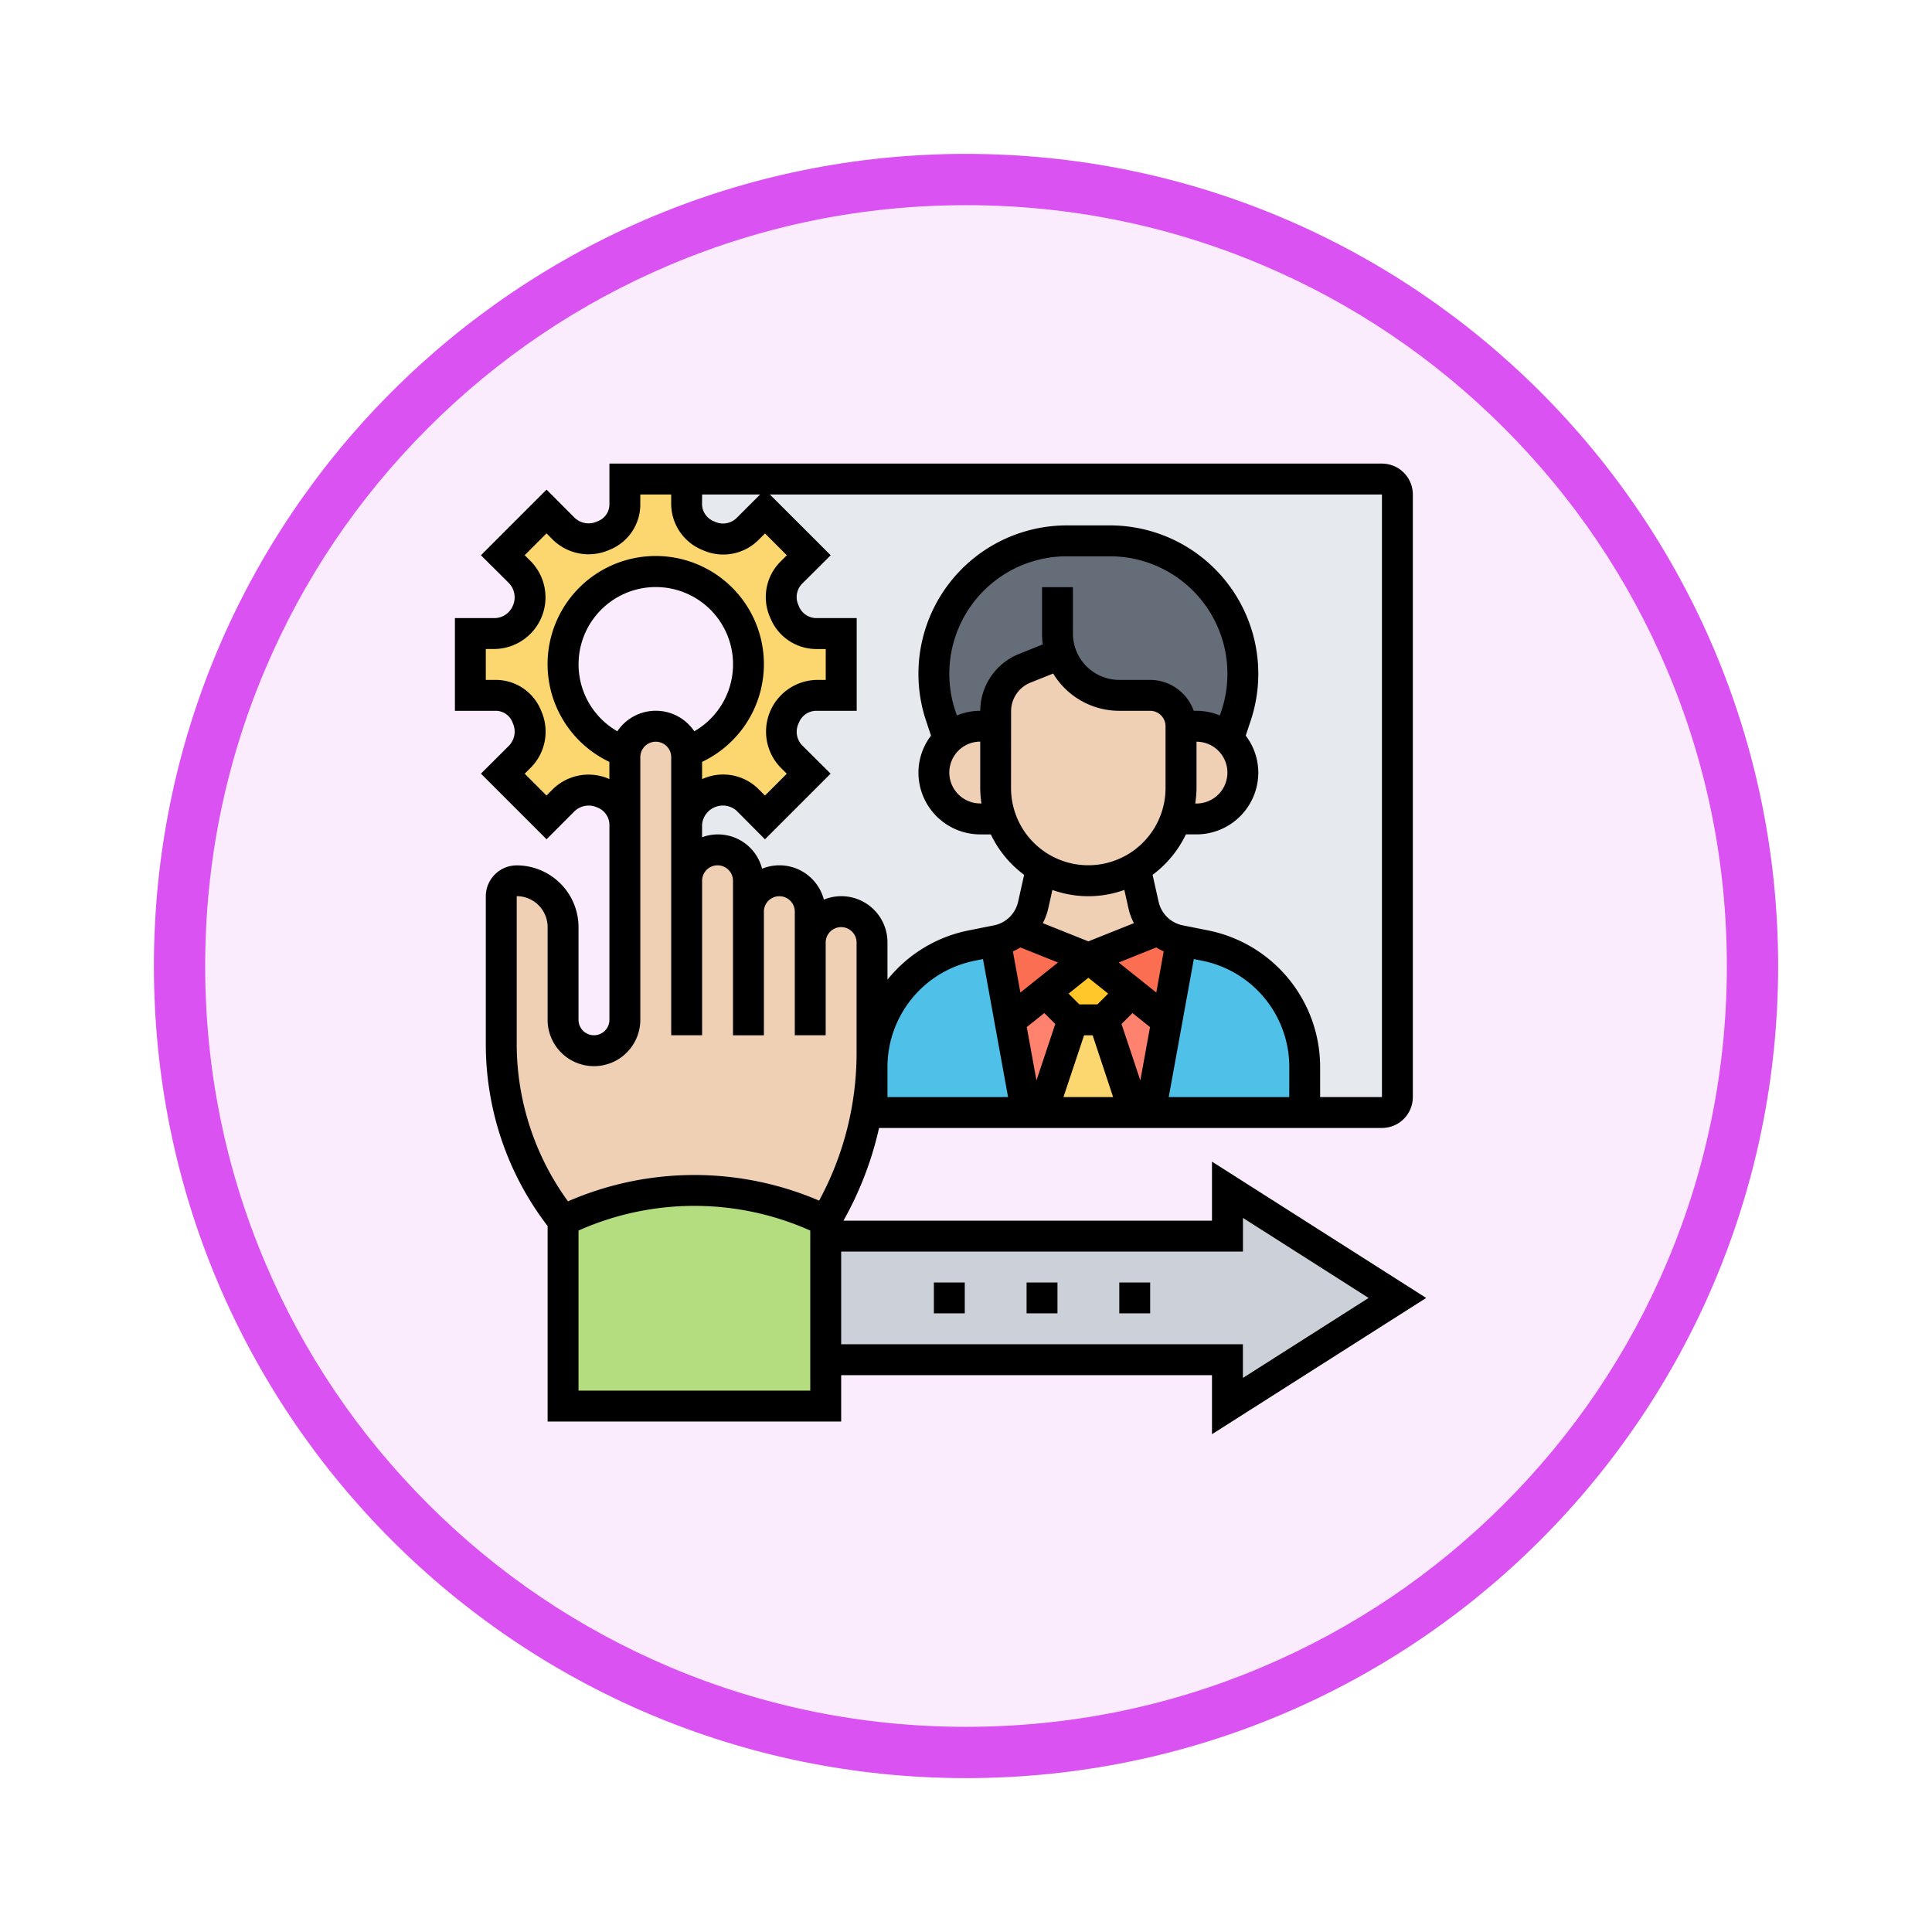 <svg xmlns="http://www.w3.org/2000/svg" xmlns:xlink="http://www.w3.org/1999/xlink" width="113" height="113" viewBox="0 0 113 113">
  <defs>
    <filter id="Trazado_982547" x="0" y="0" width="113" height="113" filterUnits="userSpaceOnUse">
      <feOffset dy="3" input="SourceAlpha"/>
      <feGaussianBlur stdDeviation="3" result="blur"/>
      <feFlood flood-opacity="0.161"/>
      <feComposite operator="in" in2="blur"/>
      <feComposite in="SourceGraphic"/>
    </filter>
  </defs>
  <g id="Grupo_1177365" data-name="Grupo 1177365" transform="translate(-1313.436 -3488.308)">
    <g id="Grupo_1177185" data-name="Grupo 1177185" transform="translate(519.947 1998.873)">
      <g id="Grupo_1176922" data-name="Grupo 1176922" transform="translate(802.49 1495.435)">
        <g id="Grupo_1172322" data-name="Grupo 1172322" transform="translate(0 0)">
          <g id="Grupo_1164700" data-name="Grupo 1164700">
            <g id="Grupo_1160931" data-name="Grupo 1160931">
              <g id="Grupo_1160749" data-name="Grupo 1160749">
                <g id="Grupo_1158891" data-name="Grupo 1158891">
                  <g id="Grupo_1157406" data-name="Grupo 1157406">
                    <g id="Grupo_1155793" data-name="Grupo 1155793">
                      <g id="Grupo_1154704" data-name="Grupo 1154704">
                        <g id="Grupo_1150790" data-name="Grupo 1150790">
                          <g id="Grupo_1154214" data-name="Grupo 1154214">
                            <g id="Grupo_1152583" data-name="Grupo 1152583">
                              <g id="Grupo_1146973" data-name="Grupo 1146973">
                                <g id="Grupo_1146954" data-name="Grupo 1146954">
                                  <g transform="matrix(1, 0, 0, 1, -9, -6)" filter="url(#Trazado_982547)">
                                    <g id="Trazado_982547-2" data-name="Trazado 982547" transform="translate(9 6)" fill="#fbecfd">
                                      <path d="M 47.5 93.5 C 41.289 93.5 35.265 92.284 29.595 89.886 C 24.118 87.569 19.198 84.252 14.973 80.027 C 10.748 75.802 7.431 70.882 5.114 65.405 C 2.716 59.735 1.5 53.711 1.5 47.5 C 1.5 41.289 2.716 35.265 5.114 29.595 C 7.431 24.118 10.748 19.198 14.973 14.973 C 19.198 10.748 24.118 7.431 29.595 5.114 C 35.265 2.716 41.289 1.5 47.5 1.5 C 53.711 1.5 59.735 2.716 65.405 5.114 C 70.882 7.431 75.802 10.748 80.027 14.973 C 84.252 19.198 87.569 24.118 89.886 29.595 C 92.284 35.265 93.5 41.289 93.5 47.5 C 93.5 53.711 92.284 59.735 89.886 65.405 C 87.569 70.882 84.252 75.802 80.027 80.027 C 75.802 84.252 70.882 87.569 65.405 89.886 C 59.735 92.284 53.711 93.5 47.5 93.5 Z" stroke="none"/>
                                      <path d="M 47.5 3 C 41.491 3 35.664 4.176 30.18 6.496 C 24.881 8.737 20.122 11.946 16.034 16.034 C 11.946 20.121 8.737 24.881 6.496 30.179 C 4.176 35.664 3 41.491 3 47.5 C 3 53.509 4.176 59.336 6.496 64.82 C 8.737 70.119 11.946 74.878 16.034 78.966 C 20.122 83.054 24.881 86.263 30.18 88.504 C 35.664 90.824 41.491 92 47.5 92 C 53.509 92 59.336 90.824 64.821 88.504 C 70.119 86.263 74.878 83.054 78.966 78.966 C 83.054 74.878 86.263 70.119 88.504 64.82 C 90.824 59.336 92 53.509 92 47.5 C 92 41.491 90.824 35.664 88.504 30.179 C 86.263 24.881 83.054 20.121 78.966 16.034 C 74.878 11.946 70.119 8.737 64.821 6.496 C 59.336 4.176 53.509 3 47.5 3 M 47.5 0 C 73.734 0 95 21.266 95 47.5 C 95 73.733 73.734 95 47.5 95 C 21.266 95 7.62939453125e-06 73.733 7.62939453125e-06 47.5 C 7.62939453125e-06 21.266 21.266 0 47.5 0 Z" stroke="none" fill="#da53f2"/>
                                    </g>
                                  </g>
                                </g>
                              </g>
                            </g>
                          </g>
                        </g>
                      </g>
                    </g>
                  </g>
                </g>
              </g>
            </g>
          </g>
        </g>
      </g>
    </g>
    <g id="information-management_2849121" transform="translate(1339.043 3514.423)">
      <g id="Grupo_1177363" data-name="Grupo 1177363" transform="translate(1.904 1.904)">
        <g id="Grupo_1177345" data-name="Grupo 1177345" transform="translate(12.651)">
          <path id="Trazado_1036166" data-name="Trazado 1036166" d="M34.381,21.881a5.411,5.411,0,0,0,1.283,2.024l1.093.84-.009.009-.479,2.169a2.628,2.628,0,0,1-.868,1.446,2.718,2.718,0,0,1-1.247.624l-.1.018-1.4.28a7.228,7.228,0,0,0-5.811,7.085v2.675h-.316a19.263,19.263,0,0,0,.316-3.461V29.11A1.813,1.813,0,0,0,25.037,27.3a1.821,1.821,0,0,0-1.807,1.807V27.3A1.813,1.813,0,0,0,21.422,25.5,1.821,1.821,0,0,0,19.615,27.3V25.5a1.813,1.813,0,0,0-1.807-1.807A1.821,1.821,0,0,0,16,25.5V22.206a1.993,1.993,0,0,1,1.283-1.834c.009-.009.018-.009.036-.018a2.018,2.018,0,0,1,2.223.389l1.039,1.048,2.557-2.557-1.048-1.039a2.018,2.018,0,0,1-.389-2.223c.009-.018.009-.027.018-.036a1.993,1.993,0,0,1,1.834-1.283h1.482V11.037H23.555A1.993,1.993,0,0,1,21.72,9.754c-.009-.009-.009-.018-.018-.036a2.018,2.018,0,0,1,.389-2.223l1.048-1.039L20.582,3.9,19.542,4.946a2.018,2.018,0,0,1-2.223.389c-.018-.009-.027-.009-.036-.018A1.993,1.993,0,0,1,16,3.482V2H56.665a.906.906,0,0,1,.9.9V38.147a.906.906,0,0,1-.9.9H52.147V36.376a7.228,7.228,0,0,0-5.811-7.085l-1.4-.28-.1-.018a2.717,2.717,0,0,1-1.247-.624,2.628,2.628,0,0,1-.868-1.446l-.479-2.169-.009-.009a5.43,5.43,0,0,0,2.377-2.865h1.211A2.71,2.71,0,0,0,47.683,17.2l.452-1.356a7.775,7.775,0,0,0-7.374-10.23H38.23a7.775,7.775,0,0,0-7.374,10.23l.452,1.356a2.712,2.712,0,0,0,1.862,4.681Z" transform="translate(-16 -2)" fill="#e6e9ed"/>
        </g>
        <g id="Grupo_1177346" data-name="Grupo 1177346" transform="translate(0 0)">
          <path id="Trazado_1036167" data-name="Trazado 1036167" d="M20.354,9.717c.009.018.009.027.018.036a1.993,1.993,0,0,0,1.834,1.283h1.482v3.615H22.206a1.993,1.993,0,0,0-1.834,1.283c-.009.009-.009.018-.018.036a2.018,2.018,0,0,0,.389,2.223l1.048,1.039-2.557,2.557-1.039-1.048a2.018,2.018,0,0,0-2.223-.389c-.018.009-.027.009-.036.018a1.993,1.993,0,0,0-1.283,1.834v-3.94a1.664,1.664,0,0,0-.027-.3,5.422,5.422,0,1,0-3.56,0,1.664,1.664,0,0,0-.027.3v3.94a1.993,1.993,0,0,0-1.283-1.834l-.036-.018a2.09,2.09,0,0,0-2.286.461l-.976.976L3.9,19.233l.976-.976a2.09,2.09,0,0,0,.461-2.286l-.045-.117a1.973,1.973,0,0,0-1.807-1.2H2V11.037H3.4A2.066,2.066,0,0,0,5.316,9.754l.018-.036a2.09,2.09,0,0,0-.461-2.286L3.9,6.455,6.455,3.9l.976.976a2.09,2.09,0,0,0,2.286.461l.117-.045a1.973,1.973,0,0,0,1.2-1.807V2h3.615V3.482a1.993,1.993,0,0,0,1.283,1.834c.009.009.018.009.036.018a2.018,2.018,0,0,0,2.223-.389L19.233,3.9l2.557,2.557L20.742,7.494a2.018,2.018,0,0,0-.389,2.223Z" transform="translate(-2 -2)" fill="#fcd770"/>
        </g>
        <g id="Grupo_1177347" data-name="Grupo 1177347" transform="translate(27.11 3.615)">
          <path id="Trazado_1036168" data-name="Trazado 1036168" d="M39.428,12.606l-2.106.849a2.7,2.7,0,0,0-1.708,2.512v.877h-.9a2.718,2.718,0,0,0-1.862.741L32.4,16.23A7.775,7.775,0,0,1,39.772,6H42.3a7.775,7.775,0,0,1,7.374,10.23l-.452,1.356a2.718,2.718,0,0,0-1.862-.741h-.9a1.813,1.813,0,0,0-1.807-1.807H42.844A3.609,3.609,0,0,1,39.428,12.606Z" transform="translate(-32 -6)" fill="#656d78"/>
        </g>
        <g id="Grupo_1177348" data-name="Grupo 1177348" transform="translate(23.496 27.011)">
          <path id="Trazado_1036169" data-name="Trazado 1036169" d="M36.061,36.562l.976,5.368H28V39.255a7.228,7.228,0,0,1,5.811-7.085l1.4-.28Z" transform="translate(-28 -31.89)" fill="#4fc1e9"/>
        </g>
        <g id="Grupo_1177349" data-name="Grupo 1177349" transform="translate(39.762 27.011)">
          <path id="Trazado_1036170" data-name="Trazado 1036170" d="M55.037,39.255V41.93H46l.976-5.368.849-4.672,1.4.28A7.228,7.228,0,0,1,55.037,39.255Z" transform="translate(-46 -31.89)" fill="#4fc1e9"/>
        </g>
        <g id="Grupo_1177350" data-name="Grupo 1177350" transform="translate(33.436 31.629)">
          <path id="Trazado_1036171" data-name="Trazado 1036171" d="M42.615,37l1.807,5.422H39L40.807,37Z" transform="translate(-39 -37)" fill="#fcd770"/>
        </g>
        <g id="Grupo_1177351" data-name="Grupo 1177351" transform="translate(33.635 28.014)">
          <path id="Trazado_1036172" data-name="Trazado 1036172" d="M41.732,33l2.512,2.006-1.609,1.609H40.829L39.22,35.006Z" transform="translate(-39.22 -33)" fill="#ffc729"/>
        </g>
        <g id="Grupo_1177352" data-name="Grupo 1177352" transform="translate(31.556 30.02)">
          <path id="Trazado_1036173" data-name="Trazado 1036173" d="M40.607,36.829,38.8,42.251h-.9l-.976-5.368L39,35.22Z" transform="translate(-36.92 -35.22)" fill="#ff826e"/>
        </g>
        <g id="Grupo_1177353" data-name="Grupo 1177353" transform="translate(37.051 30.02)">
          <path id="Trazado_1036174" data-name="Trazado 1036174" d="M46.687,36.883l-.976,5.368h-.9L43,36.829l1.609-1.609Z" transform="translate(-43 -35.22)" fill="#ff826e"/>
        </g>
        <g id="Grupo_1177354" data-name="Grupo 1177354" transform="translate(36.147 26.369)">
          <path id="Trazado_1036175" data-name="Trazado 1036175" d="M47.44,31.822l-.849,4.672-2.078-1.663L42,32.825l4.094-1.636V31.18a2.717,2.717,0,0,0,1.247.624Z" transform="translate(-42 -31.18)" fill="#fc6e51"/>
        </g>
        <g id="Grupo_1177355" data-name="Grupo 1177355" transform="translate(30.707 26.369)">
          <path id="Trazado_1036176" data-name="Trazado 1036176" d="M36.829,36.494l-.849-4.672.1-.018a2.718,2.718,0,0,0,1.247-.624v.009l4.094,1.636-2.512,2.006Z" transform="translate(-35.98 -31.18)" fill="#fc6e51"/>
        </g>
        <g id="Grupo_1177356" data-name="Grupo 1177356" transform="translate(20.785 41.569)">
          <path id="Trazado_1036177" data-name="Trazado 1036177" d="M58.436,54.326,48.5,60.651V57.94H25V50.711H48.5V48Z" transform="translate(-25 -48)" fill="#ccd1d9"/>
        </g>
        <g id="Grupo_1177357" data-name="Grupo 1177357" transform="translate(5.422 41.569)">
          <path id="Trazado_1036178" data-name="Trazado 1036178" d="M23.362,50.711v9.94H8V49.807A17.056,17.056,0,0,1,15.654,48h.054a17.056,17.056,0,0,1,7.654,1.807Z" transform="translate(-8 -48)" fill="#b4dd7f"/>
        </g>
        <g id="Grupo_1177358" data-name="Grupo 1177358" transform="translate(1.807 14.459)">
          <path id="Trazado_1036179" data-name="Trazado 1036179" d="M22.074,30.651a1.821,1.821,0,0,1,1.807-1.807,1.813,1.813,0,0,1,1.807,1.807v6.479a19.263,19.263,0,0,1-.316,3.461c-.1.542-.226,1.084-.371,1.618a19.35,19.35,0,0,1-2.024,4.708,17.056,17.056,0,0,0-7.654-1.807h-.054a17.056,17.056,0,0,0-7.654,1.807A16.5,16.5,0,0,1,4,36.616V27.94a.906.906,0,0,1,.9-.9,2.707,2.707,0,0,1,2.711,2.711V35.17a1.821,1.821,0,0,0,1.807,1.807,1.813,1.813,0,0,0,1.807-1.807V19.807a1.664,1.664,0,0,1,.027-.3,1.79,1.79,0,0,1,.506-.976A1.767,1.767,0,0,1,13.037,18a1.806,1.806,0,0,1,1.78,1.509,1.664,1.664,0,0,1,.027.3v7.229a1.821,1.821,0,0,1,1.807-1.807,1.813,1.813,0,0,1,1.807,1.807v1.807a1.821,1.821,0,0,1,1.807-1.807,1.813,1.813,0,0,1,1.807,1.807Z" transform="translate(-4 -18)" fill="#f0d0b4"/>
        </g>
        <g id="Grupo_1177359" data-name="Grupo 1177359" transform="translate(41.262 14.459)">
          <path id="Trazado_1036180" data-name="Trazado 1036180" d="M50.787,22.627a2.7,2.7,0,0,1-1.916.8H47.66a5.461,5.461,0,0,0,.307-1.807V18h.9a2.709,2.709,0,0,1,1.916,4.627Z" transform="translate(-47.66 -18)" fill="#f0d0b4"/>
        </g>
        <g id="Grupo_1177360" data-name="Grupo 1177360" transform="translate(32.053 22.746)">
          <path id="Trazado_1036181" data-name="Trazado 1036181" d="M44.79,29.348a2.628,2.628,0,0,0,.868,1.446V30.8l-4.094,1.636L37.47,30.8v-.009a2.628,2.628,0,0,0,.868-1.446l.479-2.169.009-.009a5.373,5.373,0,0,0,5.476,0l.009.009Z" transform="translate(-37.47 -27.17)" fill="#f0d0b4"/>
        </g>
        <g id="Grupo_1177361" data-name="Grupo 1177361" transform="translate(30.725 10.221)">
          <path id="Trazado_1036182" data-name="Trazado 1036182" d="M39.814,13.31a3.609,3.609,0,0,0,3.416,2.431h1.807a1.813,1.813,0,0,1,1.807,1.807v3.615a5.383,5.383,0,0,1-2.684,4.672,5.373,5.373,0,0,1-5.476,0l-1.093-.84A5.37,5.37,0,0,1,36,21.163V16.672a2.7,2.7,0,0,1,1.708-2.512Z" transform="translate(-36 -13.31)" fill="#f0d0b4"/>
        </g>
        <g id="Grupo_1177362" data-name="Grupo 1177362" transform="translate(27.11 14.459)">
          <path id="Trazado_1036183" data-name="Trazado 1036183" d="M35.615,21.615a5.461,5.461,0,0,0,.307,1.807H34.711a2.711,2.711,0,0,1,0-5.422h.9Z" transform="translate(-32 -18)" fill="#f0d0b4"/>
        </g>
      </g>
      <g id="Grupo_1177364" data-name="Grupo 1177364" transform="translate(1 1)">
        <path id="Trazado_1036184" data-name="Trazado 1036184" d="M57.808,49.8,45.28,41.826V45.28H23.725a19.9,19.9,0,0,0,2.083-5.422H55.221a1.809,1.809,0,0,0,1.807-1.807V2.807A1.809,1.809,0,0,0,55.221,1H10.037V3.385a1.05,1.05,0,0,1-.649.972l-.11.046a1.185,1.185,0,0,1-1.3-.259L6.361,2.522,2.522,6.361,4.144,7.975a1.2,1.2,0,0,1,.245,1.337,1.176,1.176,0,0,1-1.088.725H1v5.422H3.385a1.05,1.05,0,0,1,.972.649l.046.11a1.186,1.186,0,0,1-.259,1.3L2.522,19.135l3.839,3.839,1.615-1.622a1.2,1.2,0,0,1,1.338-.244,1.1,1.1,0,0,1,.723,1V33.532a.9.9,0,0,1-1.807,0V28.11A3.618,3.618,0,0,0,4.615,24.5,1.809,1.809,0,0,0,2.807,26.3v8.673A17.466,17.466,0,0,0,6.422,45.593V57.028h17.17V54.317H45.28v3.454ZM31.725,17.266v2.711a6.349,6.349,0,0,0,.072.9h-.072a1.807,1.807,0,0,1,0-3.615Zm0-1.807h0a3.6,3.6,0,0,0-1.366.272l-.089-.265a6.872,6.872,0,0,1,6.519-9.044h2.523a6.872,6.872,0,0,1,6.519,9.044l-.089.265a3.6,3.6,0,0,0-1.366-.272H44.21a2.707,2.707,0,0,0-2.545-1.807H39.858a2.714,2.714,0,0,1-2.711-2.711V8.229H35.34V10.94a4.591,4.591,0,0,0,.044.635L34,12.131A3.6,3.6,0,0,0,31.727,15.459Zm12.65,4.518V17.266a1.807,1.807,0,1,1,0,3.615H44.3A6.349,6.349,0,0,0,44.376,19.977Zm-10.844-4.49a1.8,1.8,0,0,1,1.136-1.678l1.325-.53a4.52,4.52,0,0,0,3.865,2.18h1.807a.905.905,0,0,1,.9.9v3.615a4.518,4.518,0,1,1-9.037,0Zm2.415,10.449a6.215,6.215,0,0,0,4.208,0l.244,1.09a3.59,3.59,0,0,0,.316.853l-2.664,1.065-2.664-1.065a3.589,3.589,0,0,0,.316-.853ZM49.8,38.051h-7.05l1.468-8.072.5.1a6.343,6.343,0,0,1,5.085,6.2Zm-9.171-4.914,1.027.821-.567,3.119-1.1-3.3Zm-2.048-.508H37.521L36.893,32l1.158-.926L39.208,32Zm-3.107.508.64.64-1.1,3.3-.567-3.119Zm2.325,1.3h.5l1.2,3.615H36.593Zm4.224-2.5-2.2-1.757,2.2-.88a3.591,3.591,0,0,0,.433.229ZM34.073,29.3l2.2.88-2.2,1.757-.437-2.408A3.58,3.58,0,0,0,34.073,29.3Zm-2.187.679,1.468,8.072H26.3V36.281a6.342,6.342,0,0,1,5.085-6.2Zm23.335,8.072H51.606V36.281a8.155,8.155,0,0,0-6.538-7.975l-1.5-.3a1.809,1.809,0,0,1-1.409-1.377l-.353-1.576a6.357,6.357,0,0,0,1.948-2.366h.62a3.618,3.618,0,0,0,3.615-3.615,3.575,3.575,0,0,0-.736-2.162l.291-.873A8.678,8.678,0,0,0,39.312,4.615H36.789a8.679,8.679,0,0,0-8.233,11.423l.291.873a3.575,3.575,0,0,0-.736,2.162,3.618,3.618,0,0,0,3.615,3.615h.619a6.365,6.365,0,0,0,1.948,2.366l-.353,1.576a1.809,1.809,0,0,1-1.41,1.377l-1.5.3A8.117,8.117,0,0,0,26.3,31.185V29.014a2.7,2.7,0,0,0-3.72-2.512,2.687,2.687,0,0,0-3.614-1.807,2.666,2.666,0,0,0-3.51-1.84v-.744a1.22,1.22,0,0,1,2-.824l1.68,1.687,3.839-3.839-1.687-1.679a1.139,1.139,0,0,1-.179-1.274,1.1,1.1,0,0,1,1-.723H24.5V10.037H22.111a1.12,1.12,0,0,1-1.019-.761,1.117,1.117,0,0,1,.2-1.235l1.687-1.68L19.421,2.807h35.8ZM10.5,16.657a4.518,4.518,0,1,1,4.5,0,2.708,2.708,0,0,0-4.5,0Zm4.959-13.85h3.392l-1.4,1.4a1.141,1.141,0,0,1-1.274.179,1.1,1.1,0,0,1-.723-1ZM9.974,19.424a2.987,2.987,0,0,0-3.279.652l-.337.339L5.081,19.138,5.42,18.8a2.988,2.988,0,0,0,.652-3.279l-.047-.11a2.852,2.852,0,0,0-2.64-1.759H2.807V11.844H3.3A3.02,3.02,0,0,0,5.42,6.695l-.339-.337L6.358,5.081l.337.339a2.989,2.989,0,0,0,3.279.652l.11-.046a2.854,2.854,0,0,0,1.759-2.641V2.807h1.807v.577A2.926,2.926,0,0,0,15.52,6.071a2.917,2.917,0,0,0,3.217-.586l.4-.4,1.277,1.277-.4.4a2.929,2.929,0,0,0-.573,3.246,2.909,2.909,0,0,0,2.671,1.838h.577v1.807h-.577a3.024,3.024,0,0,0-2.1,5.086l.4.4-1.277,1.277-.4-.4a2.934,2.934,0,0,0-3.246-.574l-.032.015V18.446a6.326,6.326,0,1,0-5.422,0v1.011c-.021-.011-.041-.024-.062-.033ZM4.615,34.976V26.3A1.809,1.809,0,0,1,6.422,28.11v5.422a2.711,2.711,0,0,0,5.422,0V18.17a.9.9,0,0,1,1.807,0V34.436h1.807V25.4a.9.9,0,0,1,1.807,0v9.037h1.807V27.207a.9.9,0,0,1,1.807,0v7.229h1.807V29.014a.9.9,0,0,1,1.807,0v6.478a18.117,18.117,0,0,1-2.191,8.616,18.508,18.508,0,0,0-14.688.042A15.649,15.649,0,0,1,4.615,34.976ZM8.229,55.221V45.858a16.638,16.638,0,0,1,13.555,0v9.363ZM23.592,52.51V47.087h23.5V45.119L54.441,49.8l-7.353,4.679V52.51Z" transform="translate(-1 -1)"/>
        <path id="Trazado_1036185" data-name="Trazado 1036185" d="M32,54h1.807v1.807H32Z" transform="translate(-3.986 -6.105)"/>
        <path id="Trazado_1036186" data-name="Trazado 1036186" d="M38,54h1.807v1.807H38Z" transform="translate(-4.564 -6.105)"/>
        <path id="Trazado_1036187" data-name="Trazado 1036187" d="M44,54h1.807v1.807H44Z" transform="translate(-5.142 -6.105)"/>
      </g>
    </g>
  </g>
</svg>
